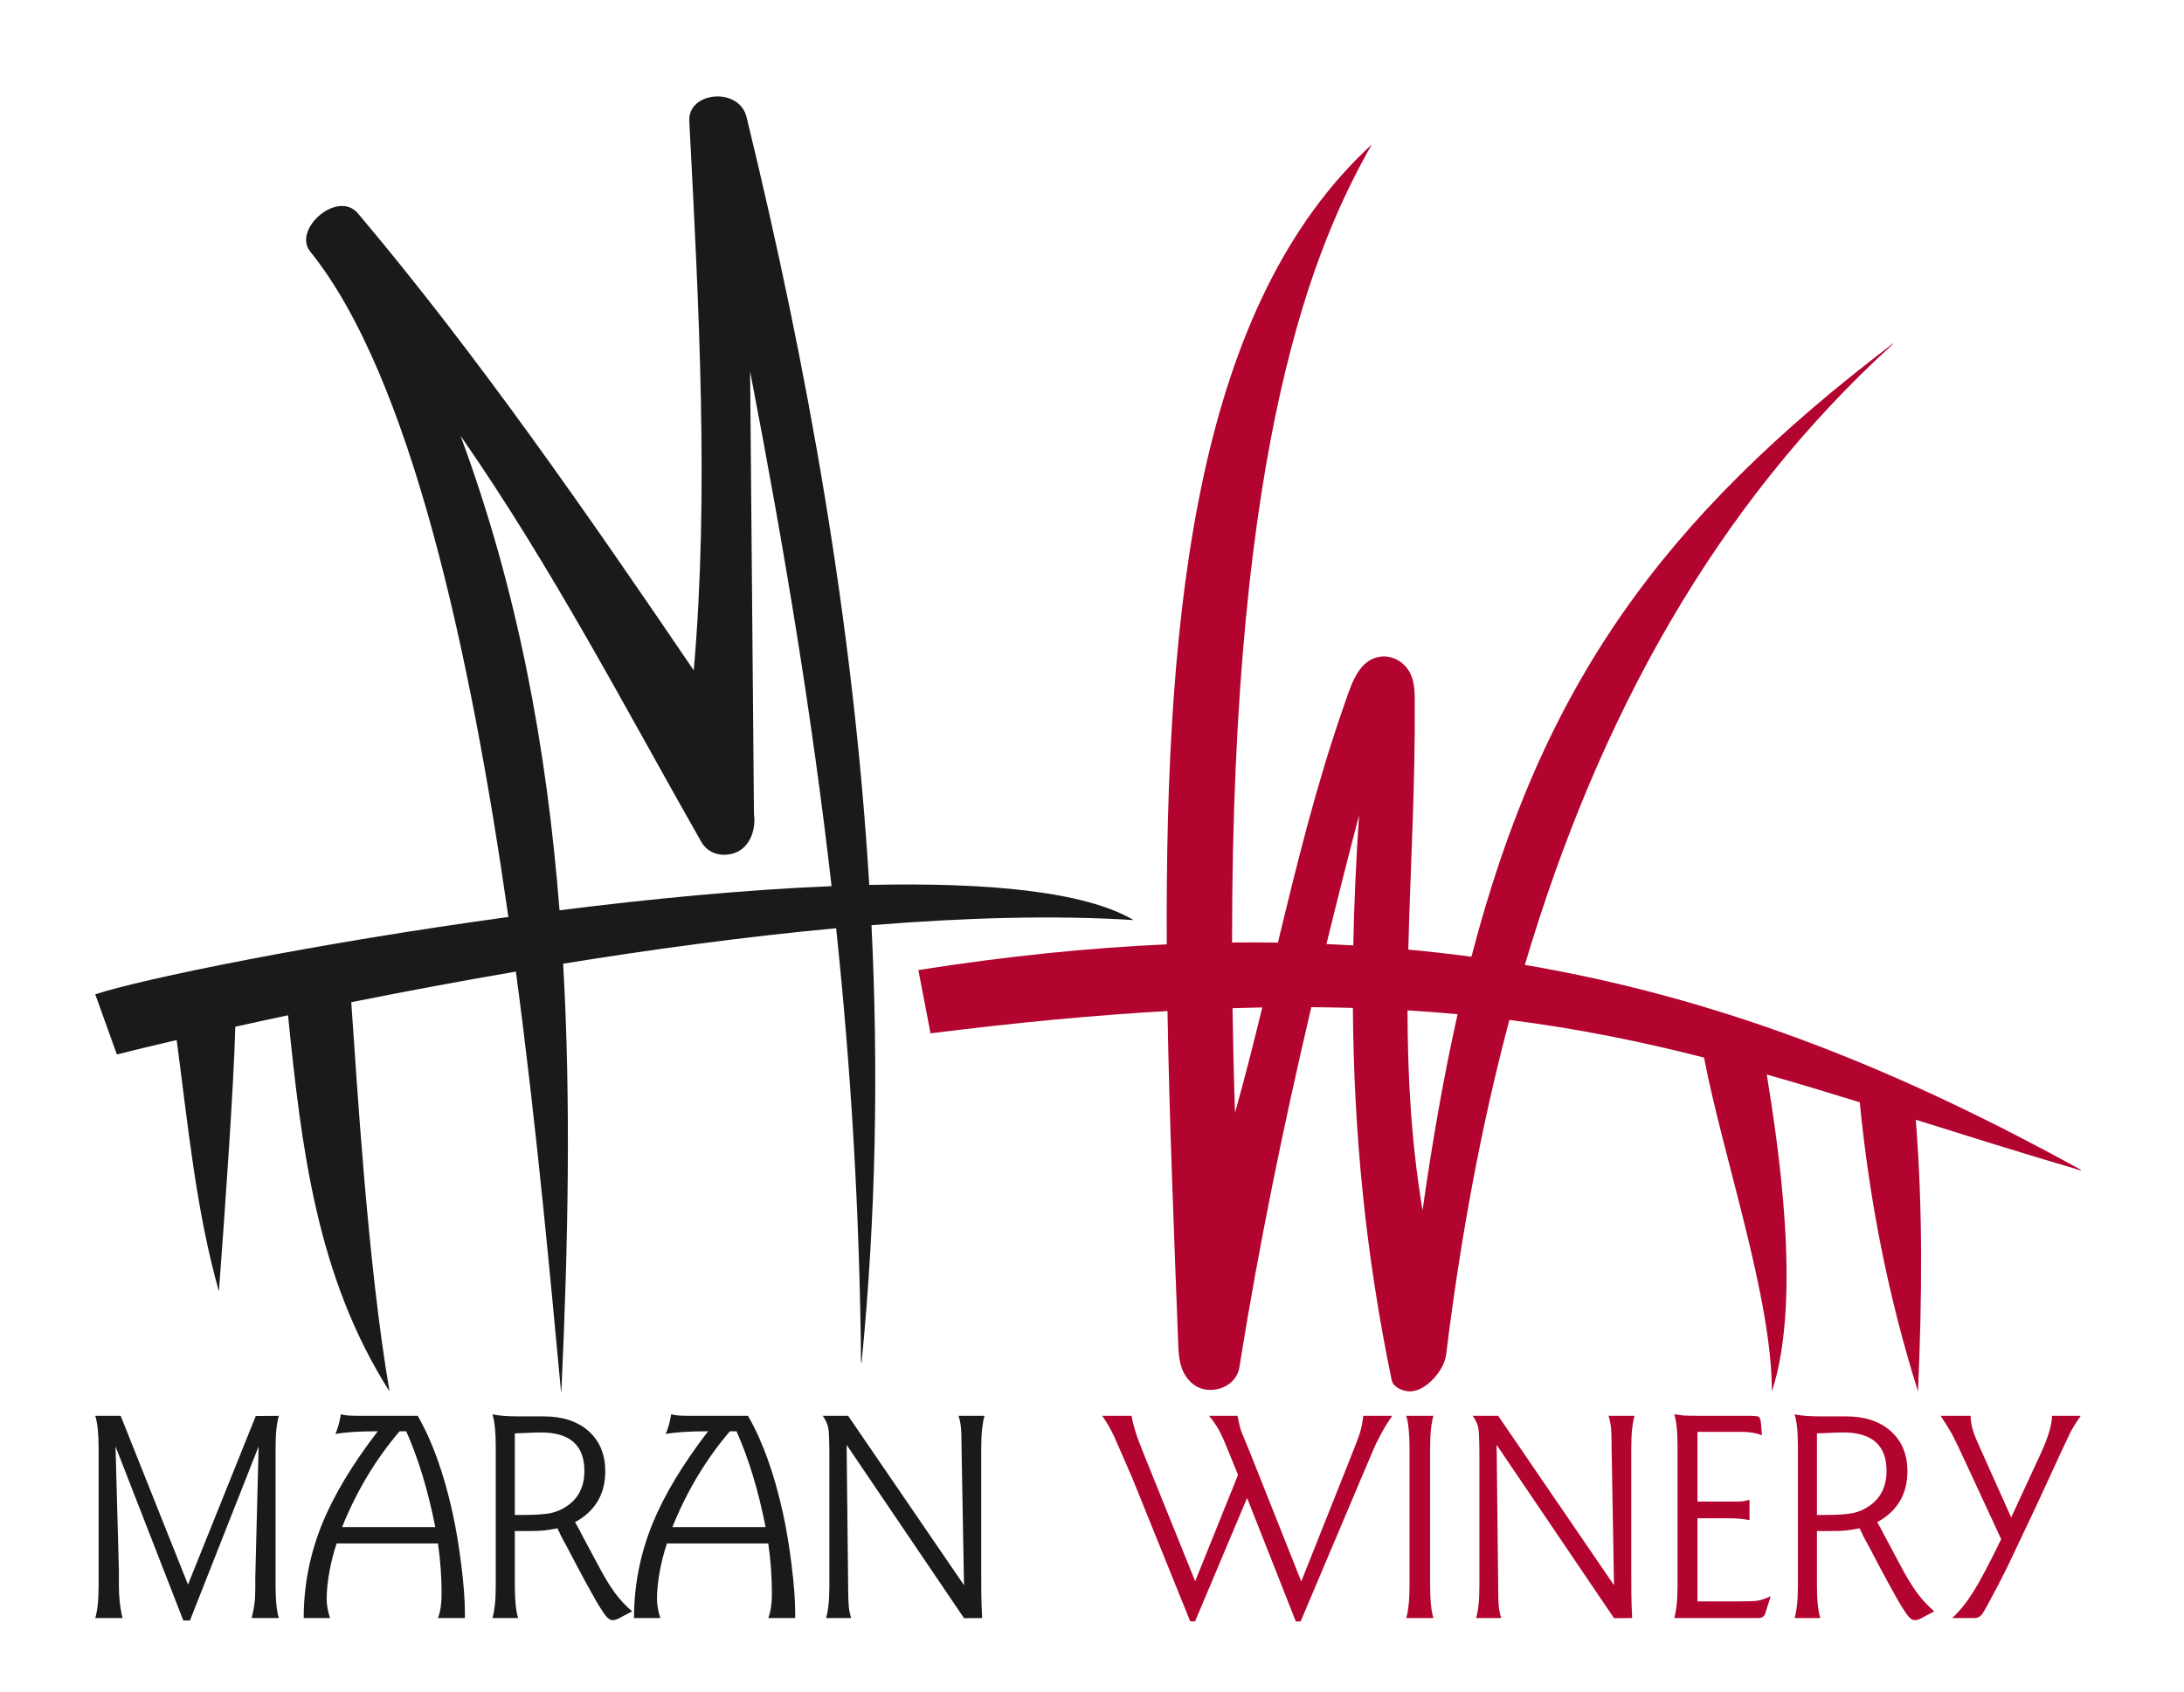 <svg width="142" height="110" viewBox="0 0 142 110" fill="none" xmlns="http://www.w3.org/2000/svg">
<path fill-rule="evenodd" clip-rule="evenodd" d="M80.3 72.353C80.939 70.072 81.516 67.789 82.072 65.508C81.439 65.519 80.791 65.537 80.138 65.556C80.169 67.737 80.22 70.001 80.3 72.353ZM124.561 72.811C125.021 78.545 124.97 84.47 124.706 90.477C122.732 84.208 121.531 77.941 120.918 71.675C118.864 71.04 116.862 70.433 114.874 69.87C115.53 73.995 117.214 84.387 115.206 90.477C115.201 84.339 112.045 75.282 110.793 68.768C106.735 67.732 102.625 66.889 98.138 66.32C96.309 73.195 94.96 80.478 94.023 88.103C93.906 89.053 92.79 90.412 91.734 90.474C91.305 90.5 90.589 90.243 90.484 89.743C88.777 81.492 88.022 73.668 87.962 65.539C87.079 65.514 86.179 65.499 85.259 65.491C83.427 73.3 81.825 81.11 80.581 88.917C80.399 90.061 79.107 90.608 78.11 90.289C77.463 90.078 76.969 89.475 76.775 88.774C76.673 88.39 76.628 87.989 76.614 87.587C76.332 80.171 76.029 72.828 75.909 65.742C71.283 66.004 66.194 66.476 60.502 67.194L59.71 63.077C65.433 62.174 70.797 61.633 75.861 61.405C75.747 39.076 77.948 19.741 89.195 9.389C85.514 15.861 80.093 28.448 80.107 61.286C81.112 61.274 82.106 61.277 83.089 61.291C84.33 56.136 85.594 51.008 87.349 45.977C87.741 44.878 88.153 43.275 89.303 42.817C90.05 42.518 90.87 42.734 91.419 43.372C91.904 43.936 91.978 44.67 91.984 45.428C92.029 51.079 91.697 56.423 91.566 61.747C92.958 61.875 94.327 62.032 95.67 62.211C100.265 44.548 108.052 33.757 123.085 22.332L123.099 22.355C111.608 32.795 103.951 46.561 99.143 62.741C112.784 65.07 124.218 69.984 135.285 76.056V76.105C131.428 74.969 127.904 73.859 124.561 72.811ZM91.515 65.699C91.521 69.952 91.748 74.24 92.492 78.701C93.148 74.078 93.895 69.853 94.77 65.949C93.71 65.85 92.626 65.767 91.515 65.699ZM87.988 61.474C88.042 58.712 88.172 55.902 88.363 53.018C87.633 55.808 86.926 58.595 86.244 61.386C86.829 61.411 87.411 61.44 87.988 61.474Z" fill="#B30430"/>
<path fill-rule="evenodd" clip-rule="evenodd" d="M23.273 13.876C31.046 23.087 38.268 33.527 45.107 43.589C46.104 32.186 45.442 19.907 44.817 7.866C44.718 5.95 48.055 5.631 48.541 7.616C52.542 24.029 55.499 40.693 56.518 57.542C64.155 57.368 70.534 57.952 73.706 59.828C68.548 59.498 62.704 59.672 56.663 60.159C57.12 69.58 56.958 79.061 56.021 88.581H55.984C55.891 78.753 55.328 69.511 54.365 60.358C48.427 60.907 42.361 61.736 36.615 62.664C37.127 71.635 36.942 80.877 36.499 90.477H36.476C35.834 83.698 34.951 73.739 33.543 63.177C29.743 63.828 26.127 64.509 22.839 65.169C23.199 70.206 23.881 82.036 25.326 90.477C20.564 82.989 19.601 74.599 18.726 66.018C17.516 66.274 16.369 66.525 15.298 66.761C15.202 70.556 14.645 78.468 14.233 83.969C12.742 78.705 12.217 73.099 11.487 67.627C9.874 68.002 8.556 68.324 7.599 68.566L6.193 64.654C9.261 63.646 20.484 61.346 33.054 59.626C30.595 42.444 26.692 24.433 20.166 16.353C19.007 14.918 21.953 12.313 23.273 13.876ZM54.067 57.622C52.823 46.689 51.02 35.816 48.771 24.149L49.021 52.919C49.174 54.015 48.705 55.208 47.654 55.501C46.862 55.723 46.024 55.492 45.596 54.741C40.742 46.217 35.945 36.958 29.944 28.337C33.651 38.358 35.548 48.591 36.38 59.191C42.344 58.439 48.47 57.852 54.067 57.622Z" fill="#1A1A18"/>
<path fill-rule="evenodd" clip-rule="evenodd" d="M64.013 92.063C63.948 92.271 63.897 92.553 63.857 92.9C63.817 93.247 63.797 93.677 63.797 94.19V101.663V102.216C63.797 103.281 63.806 103.978 63.817 104.305C63.831 104.633 63.843 104.938 63.857 105.211L62.681 105.222L55.047 93.954L55.144 103.084C55.144 103.713 55.158 104.163 55.183 104.434C55.209 104.704 55.263 104.963 55.342 105.211H53.709C53.775 105.003 53.826 104.724 53.866 104.374C53.905 104.026 53.925 103.597 53.925 103.084V94.822C53.925 93.837 53.905 93.205 53.866 92.928C53.826 92.652 53.701 92.365 53.494 92.063H55.144L62.678 103.076L62.519 94.184C62.519 93.543 62.505 93.091 62.479 92.829C62.454 92.567 62.403 92.311 62.323 92.063H64.013ZM18.133 105.211H16.363C16.44 104.909 16.5 104.613 16.54 104.325C16.579 104.035 16.599 103.693 16.599 103.3V102.552L16.815 94.053L12.351 105.37H11.919L7.511 94.053L7.73 102.116V103.104C7.73 103.864 7.806 104.567 7.966 105.211H6.193C6.259 105.003 6.313 104.724 6.352 104.374C6.392 104.026 6.412 103.597 6.412 103.084V94.19C6.412 93.219 6.338 92.51 6.193 92.063H7.846L12.223 103.036L16.63 92.074L18.133 92.063C18.067 92.271 18.013 92.553 17.974 92.9C17.937 93.247 17.917 93.677 17.917 94.19V103.084C17.917 104.055 17.988 104.767 18.133 105.211ZM28.3 99.297C27.84 96.946 27.212 94.867 26.411 93.068H25.98C24.432 94.882 23.185 96.957 22.242 99.297H28.3ZM30.228 105.211H28.476C28.635 104.804 28.712 104.28 28.712 103.634C28.712 102.543 28.635 101.453 28.476 100.362H21.887C21.691 100.94 21.535 101.555 21.416 102.204C21.299 102.856 21.24 103.446 21.24 103.97C21.24 104.351 21.311 104.767 21.456 105.211H19.746C19.746 103.084 20.152 101.026 20.964 99.041C21.725 97.188 22.924 95.198 24.562 93.068C23.344 93.068 22.427 93.128 21.811 93.245C21.901 93.022 21.972 92.812 22.026 92.615C22.078 92.416 22.126 92.2 22.163 91.963C22.308 92.003 22.472 92.029 22.654 92.043C22.839 92.055 23.114 92.063 23.48 92.063H27.158C28.104 93.706 28.857 95.801 29.422 98.352C29.643 99.349 29.834 100.482 29.99 101.743C30.149 103.004 30.228 104.055 30.228 104.898V105.211ZM37.996 95.65C37.996 93.982 37.059 93.145 35.184 93.145C34.894 93.145 34.568 93.156 34.199 93.176C33.832 93.196 33.591 93.205 33.472 93.205V98.509H33.963C34.803 98.509 35.417 98.469 35.803 98.389C36.189 98.312 36.559 98.147 36.914 97.897C37.635 97.384 37.996 96.635 37.996 95.65ZM41.103 104.778L40.276 105.211C40.12 105.305 39.969 105.35 39.825 105.35C39.694 105.35 39.555 105.265 39.41 105.097C39.268 104.926 39.038 104.576 38.723 104.038C38.552 103.736 38.342 103.36 38.092 102.902C37.78 102.327 37.359 101.538 36.834 100.533L36.462 99.847L36.402 99.693L36.323 99.554L36.246 99.377C35.866 99.451 35.559 99.502 35.332 99.522C35.102 99.545 34.795 99.554 34.417 99.554H33.472V103.084C33.472 104.055 33.545 104.767 33.687 105.211H32.017C32.083 105.003 32.134 104.724 32.174 104.374C32.213 104.026 32.233 103.597 32.233 103.084V94.073C32.233 93.114 32.16 92.41 32.017 91.963C32.384 92.055 32.98 92.1 33.807 92.1H35.36C36.578 92.1 37.55 92.419 38.271 93.059C38.992 93.703 39.353 94.571 39.353 95.67C39.353 97.159 38.697 98.261 37.385 98.981L37.504 99.178C37.581 99.312 37.655 99.443 37.72 99.574C37.734 99.614 37.856 99.85 38.092 100.283L38.842 101.683C39.26 102.486 39.64 103.115 39.981 103.577C40.322 104.035 40.697 104.436 41.103 104.778ZM49.776 99.297C49.316 96.946 48.688 94.867 47.887 93.068H47.456C45.908 94.882 44.661 96.957 43.718 99.297H49.776ZM51.702 105.211H49.952C50.111 104.804 50.188 104.28 50.188 103.634C50.188 102.543 50.111 101.453 49.952 100.362H43.363C43.167 100.94 43.011 101.555 42.892 102.204C42.775 102.856 42.716 103.446 42.716 103.97C42.716 104.351 42.787 104.767 42.932 105.211H41.222C41.222 103.084 41.628 101.026 42.44 99.041C43.201 97.188 44.4 95.198 46.039 93.068C44.82 93.068 43.903 93.128 43.287 93.245C43.377 93.022 43.449 92.812 43.502 92.615C43.554 92.416 43.599 92.2 43.639 91.963C43.784 92.003 43.948 92.029 44.13 92.043C44.315 92.055 44.59 92.063 44.956 92.063H48.634C49.58 93.706 50.333 95.801 50.898 98.352C51.119 99.349 51.31 100.482 51.466 101.743C51.625 103.004 51.702 104.055 51.702 104.898V105.211Z" fill="#1A1A18"/>
<path fill-rule="evenodd" clip-rule="evenodd" d="M90.525 92.063C90.249 92.442 89.979 92.883 89.718 93.384C89.533 93.726 89.383 94.039 89.266 94.329C89.056 94.828 88.835 95.354 88.596 95.907L84.566 105.43L84.254 105.436L81.084 97.404L77.702 105.43H77.387L73.609 96.083L72.448 93.421C72.212 92.923 71.954 92.47 71.664 92.063H73.573C73.624 92.376 73.709 92.724 73.828 93.097C73.945 93.472 74.135 93.982 74.399 94.625L77.708 102.819L80.494 95.907L79.943 94.546C79.656 93.823 79.423 93.302 79.247 92.98C79.068 92.658 78.855 92.351 78.608 92.063H80.457C80.559 92.561 80.644 92.903 80.712 93.088C80.92 93.586 81.124 94.079 81.32 94.566L84.606 102.831L87.653 95.178C88.074 94.138 88.332 93.458 88.431 93.136C88.528 92.815 88.596 92.456 88.636 92.063H90.525ZM93.2 105.211H91.43C91.496 105.003 91.547 104.718 91.587 104.365C91.626 104.009 91.646 103.582 91.646 103.084V94.19C91.646 93.219 91.573 92.51 91.43 92.063H93.2C93.135 92.271 93.081 92.553 93.041 92.9C93.004 93.247 92.984 93.677 92.984 94.19V103.084C92.984 104.055 93.055 104.767 93.2 105.211ZM106.278 92.063C106.213 92.271 106.159 92.553 106.119 92.9C106.082 93.247 106.062 93.677 106.062 94.19V101.663V102.216C106.062 103.281 106.068 103.978 106.082 104.305C106.093 104.633 106.108 104.938 106.119 105.211L104.943 105.222L97.309 93.954L97.409 103.084C97.409 103.713 97.42 104.163 97.448 104.434C97.474 104.704 97.525 104.963 97.605 105.211H95.972C96.037 105.003 96.091 104.724 96.131 104.374C96.168 104.026 96.188 103.597 96.188 103.084V94.822C96.188 93.837 96.168 93.205 96.131 92.928C96.091 92.652 95.966 92.365 95.756 92.063H97.409L104.94 103.076L104.784 94.184C104.784 93.543 104.77 93.091 104.744 92.829C104.716 92.567 104.665 92.311 104.585 92.063H106.278ZM115.127 103.793L114.772 104.918C114.707 105.114 114.562 105.211 114.341 105.211H114.241H112.943H112.571H112.08H111.058H108.854C108.919 105.003 108.973 104.724 109.01 104.374C109.05 104.026 109.07 103.597 109.07 103.084V94.073C109.07 93.099 108.999 92.396 108.854 91.963C109.115 92.003 109.32 92.029 109.464 92.043C109.606 92.055 110.061 92.063 110.819 92.063H113.75C114.091 92.063 114.295 92.086 114.361 92.131C114.426 92.177 114.471 92.319 114.497 92.556L114.557 93.324C114.165 93.179 113.75 93.108 113.318 93.108H110.368V97.641H112.472H112.728C113.017 97.641 113.208 97.635 113.298 97.621C113.389 97.609 113.54 97.575 113.75 97.524V98.845C113.369 98.765 112.898 98.725 112.336 98.725H110.368V104.129H113.043C113.699 104.129 114.119 104.112 114.301 104.081C114.486 104.052 114.761 103.958 115.127 103.793ZM125.766 104.778L124.94 105.211C124.783 105.305 124.633 105.35 124.488 105.35C124.357 105.35 124.221 105.265 124.076 105.097C123.931 104.926 123.701 104.576 123.386 104.038C123.216 103.736 123.008 103.36 122.758 102.902C122.443 102.327 122.023 101.538 121.5 100.533L121.125 99.847L121.066 99.693L120.989 99.554L120.91 99.377C120.529 99.451 120.225 99.502 119.995 99.522C119.765 99.545 119.461 99.554 119.081 99.554H118.135V103.084C118.135 104.055 118.209 104.767 118.354 105.211H116.681C116.746 105.003 116.8 104.724 116.837 104.374C116.877 104.026 116.897 103.597 116.897 103.084V94.073C116.897 93.114 116.826 92.41 116.681 91.963C117.047 92.055 117.644 92.1 118.47 92.1H120.024C121.245 92.1 122.213 92.419 122.935 93.059C123.656 93.703 124.017 94.571 124.017 95.67C124.017 97.159 123.361 98.261 122.051 98.981L122.168 99.178C122.247 99.312 122.318 99.443 122.384 99.574C122.398 99.614 122.523 99.85 122.758 100.283L123.505 101.683C123.926 102.486 124.306 103.115 124.647 103.577C124.988 104.035 125.36 104.436 125.766 104.778ZM122.659 95.65C122.659 93.982 121.722 93.145 119.848 93.145C119.558 93.145 119.231 93.156 118.865 93.176C118.496 93.196 118.254 93.205 118.135 93.205V98.509H118.629C119.467 98.509 120.08 98.469 120.467 98.389C120.853 98.312 121.225 98.147 121.577 97.897C122.298 97.384 122.659 96.635 122.659 95.65ZM135.286 92.063C134.973 92.51 134.738 92.889 134.581 93.205L133.994 94.452L132.412 97.885L130.566 101.783L130.231 102.452L129.898 103.104C129.347 104.155 129.009 104.77 128.884 104.946C128.759 105.123 128.592 105.211 128.382 105.211H126.928C127.413 104.767 127.873 104.192 128.314 103.488C128.754 102.785 129.353 101.649 130.114 100.086L127.794 95.078C127.348 94.119 127.058 93.518 126.928 93.273C126.797 93.031 126.547 92.627 126.181 92.063H128.126C128.126 92.442 128.206 92.843 128.362 93.264C128.427 93.45 128.561 93.757 128.757 94.19L130.764 98.671L132.71 94.466C133.181 93.43 133.417 92.627 133.417 92.063H135.286Z" fill="#B30430"/>
</svg>

